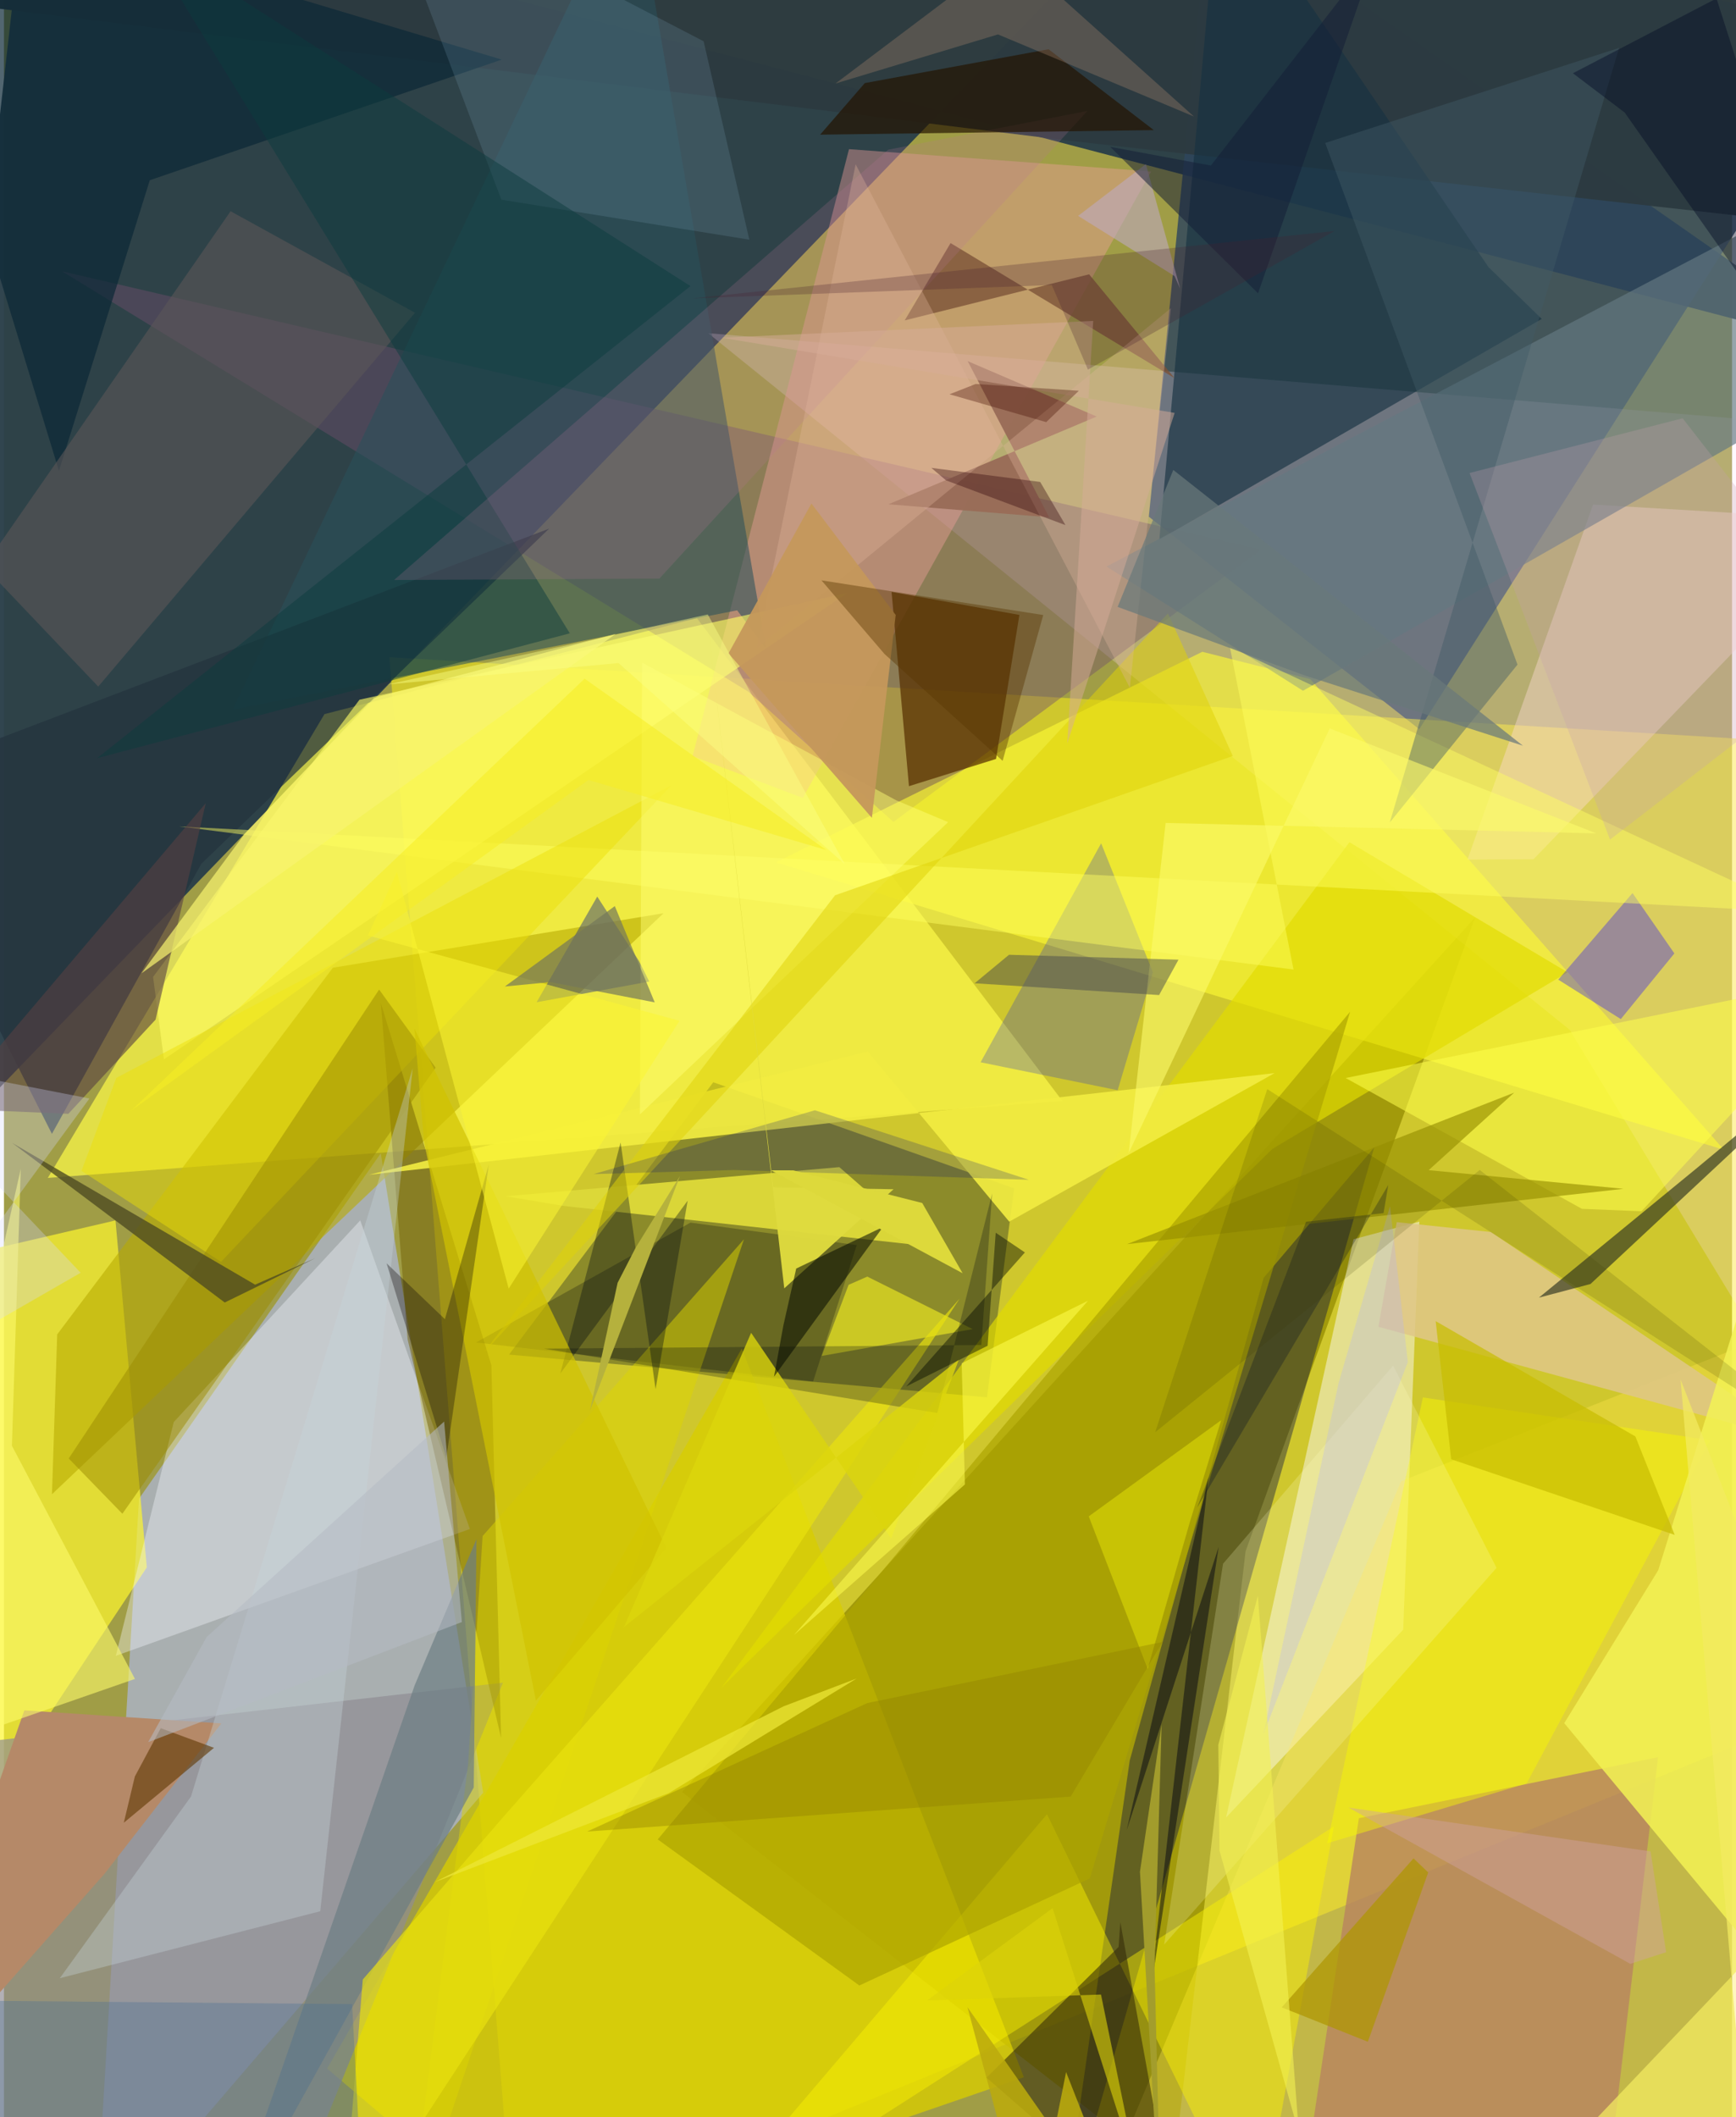 <svg xmlns="http://www.w3.org/2000/svg" width="228" height="278" viewBox="0 0 836 1024"><path fill="#a09d46" d="M0 0h836v1024H0z"/><path fill="#2a3f49" fill-opacity=".961" d="M565.104-62L898 170.244 11.317-62-62 588.202z"/><path fill="#2f465d" fill-opacity=".82" d="M584.704-62l-30.826 311.929L684.68 352.694 898 17.084z"/><path fill="#fff213" fill-opacity=".49" d="M863.023 833.96L898 360.822l-711.54-42.978L246.82 1086z"/><path fill="#b0bdfe" fill-opacity=".573" d="M231.837 867.082L43.98 1086l21.373-361.161L182.3 557.794z"/><path fill="#938c00" fill-opacity=".761" d="M565.47 1052.125L328.01 866.727l383.668-422.965L600.66 750.288z"/><path fill="#faf548" fill-opacity=".741" d="M21.219 569.722l490.853-37.173-176.836-233.554-180.18 46.399z"/><path fill="#ffe2ff" fill-opacity=".231" d="M757.46 498.072L898 729.789l-35.434-525.307-521.88-43.327z"/><path fill="#041427" fill-opacity=".329" d="M475.555 675.838l-231.207-20.673 98.799-131.716 145.526 51.324z"/><path fill="#2c3a41" fill-opacity=".98" d="M845.863 105.081L868.23-22.944-33.365.368 514.728 68.01z"/><path fill="#fbf9f9" fill-opacity=".478" d="M652.896 599.382l-61.672 279.676 85.683-90.837 7.815-197.359z"/><path fill="#d9cd00" fill-opacity=".78" d="M493.393 1004.7L356.96 652.22l-200.643 348.282L257.163 1086z"/><path fill="#fdf62e" fill-opacity=".702" d="M-43.888 928.586L69.106 758.08 53.948 590.267-62 617.287z"/><path fill="#734f6e" fill-opacity=".424" d="M430.294 397.54l177.728-131.67L28.036 131.202l332.125 203.39z"/><path fill="#ffe64e" fill-opacity=".357" d="M843.217 650.183L675.894 716.4 545.39 1026.827 880.8 1086z"/><path fill="#050d41" fill-opacity=".4" d="M544.626 851.443L510.722 1086 662.89 554.968l-53.487 63.07z"/><path fill="#fefa33" fill-opacity=".627" d="M832.04 556.092L373.438 417.1l206.288-101.853 52.233 13.22z"/><path fill="#b7aa00" fill-opacity=".588" d="M23.232 722.708l295.863-281.013-159.98 26.364L25.757 645.404z"/><path fill="#8e8c93" fill-opacity=".682" d="M-62 1086V848.39l303.413-34.532-96.408 237.996z"/><path fill="#eea09b" fill-opacity=".42" d="M554.968 82.944L386.457 385.922l-53.333-20.198L408.81 72.142z"/><path fill="#2a505a" fill-opacity=".565" d="M354.686 295.197L110.64 343.238 304.068-62l64.474 375.494z"/><path fill="#b78460" fill-opacity=".796" d="M655.463 879.417L624.404 1086l151.522-30.498 24.282-205.615z"/><path fill="#173241" fill-opacity=".647" d="M718.177 129.195l25.772 25.054-185.022 106.77L588.2-62z"/><path fill="#f4f7fe" fill-opacity=".376" d="M82.141 687.794L54.121 800.87l171.281-61.35-53.048-149.264z"/><path fill="#dcd839" fill-opacity=".976" d="M242.787 578.588L404.139 564.5l43.81 38.346-177.485-19.612z"/><path fill="#582f00" fill-opacity=".722" d="M491.245 297.422l-11.316 69.66-42.114 13.161-8.416-93.963z"/><path fill="#dfc687" fill-opacity=".851" d="M664.934 641.72l205.663 56.194L719.34 595.88l-45.562-4.775z"/><path fill="#6f5e02" fill-opacity=".486" d="M195.288 647.826l45.215 192.742-4.71-180.222-53.448-175.143z"/><path fill="#24323e" fill-opacity=".718" d="M95.467 417.815l168.27-162.135L-62 379.913l85.203 168.5z"/><path fill="#ffdcdb" fill-opacity=".4" d="M708.008 415.76l31.926-.16L898 251.724l-129.227-7.67z"/><path fill="#182bd2" fill-opacity=".251" d="M472.464 513.786l66.315 13.525 17.056-57.03-25.045-62.412z"/><path fill="#2e3321" fill-opacity=".655" d="M767.518 621.022l-24.953 6.601 76.639-62.849L898 499.244z"/><path fill="#647981" fill-opacity=".675" d="M533.36 274.011L898 82.713l-43.126 122.023L628.44 334.094z"/><path fill="#fdf300" fill-opacity=".443" d="M504.594 877.48L327.104 1086l316.273-202.618L606.179 1086z"/><path fill="#e2dc01" fill-opacity=".678" d="M613.704 555.656l142.744-85.384L650.9 407.36 347.07 816.306z"/><path fill="#000309" fill-opacity=".247" d="M228.387 649.312l163.055 18.887 21.106-66.004-80.447-10.86z"/><path fill="#302706" fill-opacity=".549" d="M475.34 1004.892L568.459 1086 540.06 929.696l-.817 11.948z"/><path fill="#f9f900" fill-opacity=".451" d="M736.64 862.566l-96.488 28.952 46.29-215.627 138.945 20.684z"/><path fill="#293581" fill-opacity=".459" d="M307.197 464.799l-20.188-31.152-29.334 51.105 54.49-10.013z"/><path fill="#0c2836" fill-opacity=".71" d="M26.602 227.717L-62-62l302.813 90.824-170.26 58.35z"/><path fill="#ada400" fill-opacity=".69" d="M316.273 889.653l334.955-400.31-125.905 419.172-111.509 51.803z"/><path fill="#f1ec41" fill-opacity=".91" d="M176.575 568.209l241.298-59.648 68.447 82.31 128.365-71.839z"/><path fill="#fffd64" fill-opacity=".612" d="M171.986 338.424l236.12-51.66-330.72 225.632-5.238-39.891z"/><path fill="#f3f254" fill-opacity=".847" d="M754.828 833.431l45.452-73.966L898 446.97v558.979z"/><path fill="#2410ff" fill-opacity=".345" d="M782.182 492.896l25.912-31.765-20.239-29.186-35.939 41.87z"/><path fill="#b58968" d="M-62 1031.681l71.853-204.44 95.302 6.315-56.413 72.617z"/><path fill="#5b5658" fill-opacity=".596" d="M-9.633 273.978L109.64 102.162l89.213 49.116L45.61 332.085z"/><path fill="#ffffc6" fill-opacity=".208" d="M722.078 758.312l-160.8 182.195 28.473-184.162 82.285-95.847z"/><path fill="#ddd500" fill-opacity=".498" d="M194.957 1086l163.025-486.592-126.428 143.538-6.981 110.03z"/><path fill="#7c5338" fill-opacity=".792" d="M566.306 182.904L457.943 117.57l-22.178 37.39 89.206-22.285z"/><path fill="#fffe60" fill-opacity=".463" d="M84.751 399.696l539.113 69.24-30.798-155.964L868.86 441.238z"/><path fill="#ebde07" fill-opacity=".467" d="M104.993 610.328L322.92 379.803 54.359 521.353l-16.848 44.952z"/><path fill="#415b66" fill-opacity=".435" d="M732.206 321.44L639.193 69.156l142.157-45.99-110.935 374.645z"/><path fill="#9b8a00" fill-opacity=".506" d="M31.324 705.417l150.169-226.804 27.343 37.77L57.29 732.15z"/><path fill="#7599b2" fill-opacity=".216" d="M360.586 115.92l-22.112-95.956L180.574-62l60.054 158.58z"/><path fill="#c8d4db" fill-opacity=".353" d="M197.743 516.673L90.5 868.896l-63.486 87.892 125.999-32.39z"/><path fill="#0b3c3d" fill-opacity=".478" d="M273.735 306.318L45.06 366.705l287.052-228.33L66.814-30.974z"/><path fill="#4e4b21" fill-opacity=".788" d="M150.481 608.592l-43.677 21.386-102.858-77.21 117.548 68.574z"/><path fill="#ffff75" fill-opacity=".471" d="M431.592 387.05l25.16 10.593L307.661 539l1.044-218.51z"/><path fill="#ffff4b" fill-opacity=".545" d="M763.38 584.673l-114.318-63.281L898 471.034 792.2 585.849z"/><path fill="#9a6c58" fill-opacity=".969" d="M505.623 250.205l-77.73-6.303 100.757-42.438-62.433-26.796z"/><path fill="#d5d123" fill-opacity=".859" d="M468.647 642.852l-50.984-25.406-9.056 3.977-13.013 34.39z"/><path fill="#000b13" fill-opacity=".353" d="M269.172 664.293l29.138-111.707 16.925 119.253 15.51-91.094z"/><path fill="#6c7d84" fill-opacity=".694" d="M104.9 1086l93.785-270.857 29.904-70.745-1.315 120.128z"/><path fill="#ba7698" fill-opacity=".208" d="M317.073 279.854l-128.34.669L427.815 72.385l96.372-18.76z"/><path fill="#231401" fill-opacity=".69" d="M505.35 23.818L416.453 40.19l-21.607 24.947 161.429-2.2z"/><path fill="#e0d208" fill-opacity=".529" d="M563.097 296.666l31.382 68.965-192.404 67.382-170.06 221.33z"/><path fill="#fcfa69" fill-opacity=".612" d="M63.377 812.041L-56.706 853.77 8.125 565.4 3.854 699.28z"/><path fill="#d0c200" fill-opacity=".69" d="M257.346 822.514l63.064-73.856-121.803-251.072 4.584 54.426z"/><path fill="#968e00" fill-opacity=".635" d="M689.224 565.97l41.387-37.5-187.256 73.265 240.124-26.748z"/><path fill="#e4b69f" fill-opacity=".318" d="M412.016 79.477l-47.811 233.958 200.353-164.411-19.889 183.588z"/><path fill="#ae9603" fill-opacity=".733" d="M689.018 905.631l-29.208 81.89-41.662-16.635 63.747-72.053z"/><path fill="#e9e20e" fill-opacity=".663" d="M241.892 878.42L462.29 628.136 163.242 1086l10.343-128.574z"/><path fill="#574042" fill-opacity=".6" d="M97.628 388.484L-27.687 536.2l58.829 2.515 42.214-45.562z"/><path fill="#030910" fill-opacity=".263" d="M472.832 650.532l5.23-73.298-26.534 106.196-190.238-31.133z"/><path fill="#0b0606" fill-opacity=".318" d="M213.325 638.045l-28.238-27.043 28.905 94.06 20.555-141.822z"/><path fill="#c8bc00" fill-opacity=".706" d="M789.218 694.745l19.038 47.632-108.12-36.586-7.513-66.809z"/><path fill="#fcfa6b" fill-opacity=".612" d="M641.37 352.317l128.98 50.764-208.363-5.055L544.12 557.66z"/><path fill="#4d7194" fill-opacity=".361" d="M172.182 1039.794l-180.315 22.72-53.867-95.3 230.42 2.116z"/><path fill="#b5b13e" fill-opacity=".992" d="M305.599 603.465l-8.73 16.984-13.388 61.817 43.534-113.439z"/><path fill="#f2eb61" fill-opacity=".737" d="M846.814 1086l-35.73-418.836L898 890.55l-166.063 174.51z"/><path fill="#fcf632" fill-opacity=".541" d="M176.084 452.453l14.019-30.673 54.076 201.462 82.645-129.517z"/><path fill="#623b07" fill-opacity=".624" d="M63.329 859.22l-5.353 22.374 43.64-36.24-25.767-9.495z"/><path fill="#020412" fill-opacity=".486" d="M554.024 967.373l28.707-252.91-39.573 170.68 44.493-136.965z"/><path fill="#474a4c" fill-opacity=".482" d="M568.21 464.16l-81.995-2.369-16.647 13.79 89.258 5.688z"/><path fill="#dcd50c" fill-opacity=".796" d="M361.457 644.637l-61.548 142.377L462 657.452l-32.808 86.676z"/><path fill="#d6dafc" fill-opacity=".31" d="M-62 672.606l99.112-57.015L-62 511.18l103.35 20.122z"/><path fill="#000c76" fill-opacity=".208" d="M392.317 537.002l103.477 33.62-142.61-4.736-67.94 1.983z"/><path fill="#b58f72" fill-opacity=".298" d="M486.778-23.285l88.911 79.646-94.813-39.717-78.588 23.739z"/><path fill="#dfdb3f" fill-opacity=".961" d="M430.362 575.198l-52.874 47.93-37.545-326.42 32.175 277.484z"/><path fill="#030900" fill-opacity=".537" d="M383.273 613.55l-6.204 27.5-4.529 24.801 52.714-72.407z"/><path fill="#bea9c2" fill-opacity=".584" d="M566.31 133.528l-46.658-29.115 32.765-25.047 16.602 60.256z"/><path fill="#c5985b" fill-opacity=".949" d="M419.868 395.56l11.537-98.123-40.762-53.904-40.14 72.47z"/><path fill="#f7f90a" fill-opacity=".392" d="M553.276 807.16l20.686-71.851 14.907-48.431-64.086 46.538z"/><path fill="#010800" fill-opacity=".431" d="M475.854 650.901l3.937-54.672 14.103 9.532-57.42 64.828z"/><path fill="#d1a3a1" fill-opacity=".451" d="M804.104 944.207l-7.524-48.739-146.123-21.216 136.317 75.584z"/><path fill="#ddd30b" fill-opacity=".608" d="M530.715 964.692l18.226 88.908-41.634-130.68-60.758 44.636z"/><path fill="#a39d2d" fill-opacity=".996" d="M549.568 905.3l10.384 180.7-3.32-134.98 3.402-116.886z"/><path fill="#c4a0b0" fill-opacity=".271" d="M812.092 202.313l-103.076 26.459 67.948 177.323L898 312.61z"/><path fill="#f5ec25" fill-opacity=".553" d="M280.903 328.247l116.942 82.897-115.089-33.894L61.413 537.292z"/><path fill="#f7f46f" fill-opacity=".702" d="M116.177 403.631L66.5 470.784l229.463-164.187-116.926 30.962z"/><path fill="#ddd93b" d="M463.785 615.834l-92.699-49.798 10.817.022 62.322 15.787z"/><path fill="#fffd4f" fill-opacity=".545" d="M524.41 629.132l-142.312 161.75 82.782-72.914-1.554-58.607z"/><path fill="#000923" fill-opacity=".412" d="M759.022 35.43L828.469-.757 898 216.285 784.068 54.435z"/><path fill="#d7ad98" fill-opacity=".494" d="M566.35 199.706l-219.157-36.37 179.763-8.116-12.567 204.416z"/><path fill="#b1b1ff" fill-opacity=".275" d="M670.536 583.395l-24.917 85.666-36.388 169.885 69.936-180.138z"/><path fill="#908100" fill-opacity=".396" d="M516.052 868.942l44.462-74.813-142.858 29.584-135.552 62.148z"/><path fill="#573700" fill-opacity=".416" d="M483.128 367.993l-57.15-51.69-30.488-35.598 107.288 16.757z"/><path fill="#ede736" fill-opacity=".741" d="M208.382 910.305l113.185-42.998 90.94-55.473-35.302 13.435z"/><path fill="#040e27" fill-opacity=".298" d="M577.221 729.248l52.696-138.343 37.497-4.169 2.275-13.603z"/><path fill="#74775a" fill-opacity=".698" d="M314.824 484.812l-50.557-9.806-21.947 2.131 53.188-38.89z"/><path fill="#141d37" fill-opacity=".522" d="M606.687 141.858l-71.503-70.841 48.686 9.05 80.132-103.112z"/><path fill="#47222f" fill-opacity=".263" d="M506.927 137.86l17.473 40.894 119.293-67.028-311.11 32.615z"/><path fill="#2e0007" fill-opacity=".357" d="M448.648 226.293l7.066 6.028 57.82 21.66-12.233-20.882z"/><path fill="#bbaa0d" fill-opacity=".875" d="M513.83 1002.176L497.102 1086l-30.98-115.188L546.727 1086z"/><path fill="#440e00" fill-opacity=".341" d="M519.999 188.991l-49.926-3.27-12.64 4.978 46.777 13.466z"/><path fill="#3b3d00" fill-opacity=".161" d="M611.158 526.775l-54.218 165.93 156.985-126.83L898 710.255z"/><path fill="#faff84" fill-opacity=".447" d="M340.49 297.182l66.27 120.78-109.458-97.271-111.717 10.348z"/><path fill="#6a787a" fill-opacity=".714" d="M538.75 293.532l89.912 32.948 106.168 34.19-169.138-133.368z"/><path fill="#f3f153" fill-opacity=".592" d="M606.608 771.816l-19.134 72.068.55 51.123 38.448 136.966z"/><path fill="#b6bbc4" fill-opacity=".557" d="M212.935 687.558l8.58 96.974-151.758 58.091 28.31-50.864z"/></svg>